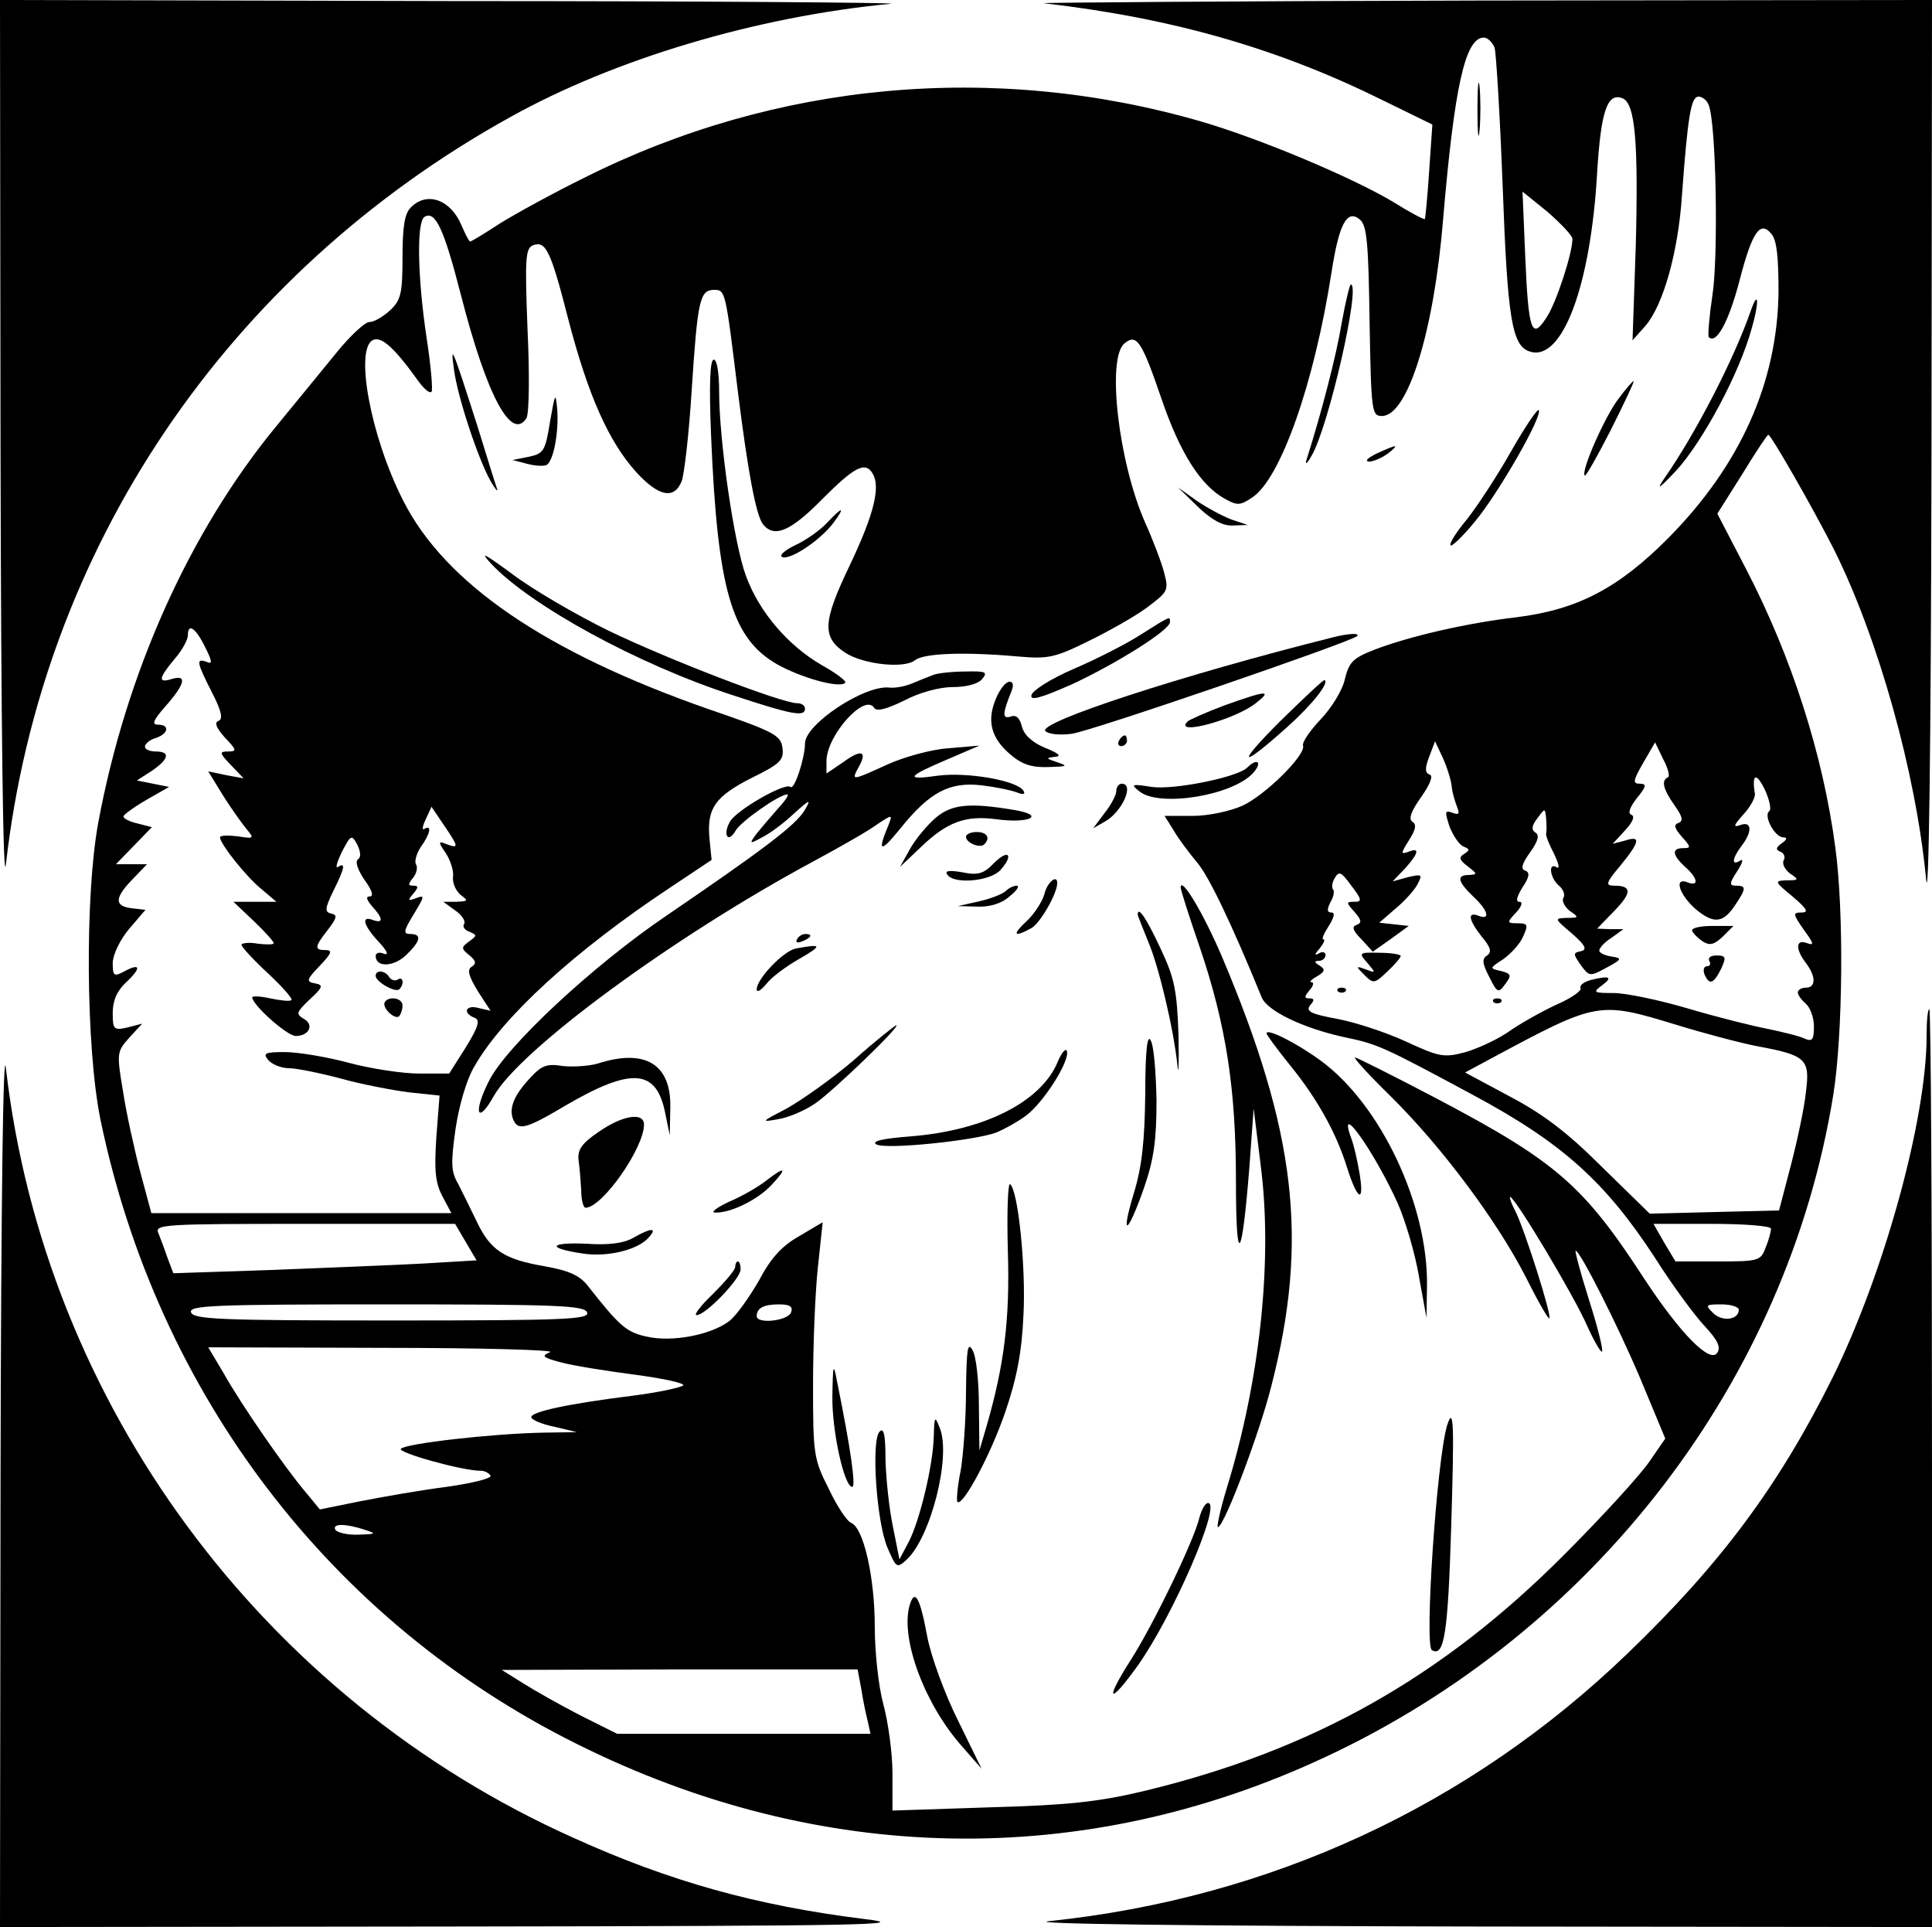 <?xml version="1.0" standalone="no"?>
<!DOCTYPE svg PUBLIC "-//W3C//DTD SVG 20010904//EN"
 "http://www.w3.org/TR/2001/REC-SVG-20010904/DTD/svg10.dtd">
<svg version="1.0" xmlns="http://www.w3.org/2000/svg"
 width="360pt" height="359pt" viewBox="0 0 360 359"
 preserveAspectRatio="xMidYMid meet">
<g transform="translate(0,359) scale(0.1,-0.1)"
fill="#000000" stroke="none">
<path d="M1 2748 c1 -522 5 -814 10 -768 67 588 411 1099 940 1392 194 108
458 187 709 211 19 2 -346 5 -812 5 l-848 2 1 -842z"/>
<path d="M1945 3584 c241 -28 436 -84 632 -181 l92 -45 -6 -87 c-3 -47 -7 -87
-8 -89 -1 -2 -29 13 -61 33 -78 46 -247 117 -357 149 -385 111 -791 74 -1148
-105 -57 -28 -128 -67 -157 -85 -29 -19 -54 -34 -56 -34 -2 0 -9 14 -16 30
-20 48 -64 64 -94 34 -12 -11 -16 -36 -16 -93 0 -68 -3 -80 -23 -99 -13 -12
-30 -22 -39 -22 -8 0 -36 -26 -61 -57 -26 -32 -77 -94 -113 -138 -161 -196
-279 -458 -331 -738 -25 -136 -23 -418 4 -552 106 -512 429 -936 888 -1164
453 -226 943 -235 1393 -25 503 234 862 702 948 1234 18 113 20 341 4 460 -23
175 -82 357 -166 519 l-54 104 46 73 c25 41 47 74 49 74 5 0 83 -136 123 -215
82 -165 152 -414 171 -613 5 -54 9 237 10 776 l1 862 -842 -1 c-464 -1 -829
-4 -813 -5z m840 -83 c3 -11 10 -127 15 -258 9 -246 17 -298 51 -308 60 -19
113 122 125 333 7 115 19 150 47 139 24 -9 30 -81 25 -276 l-6 -175 24 27 c33
38 61 137 68 242 11 150 17 185 31 185 7 0 16 -7 19 -16 14 -35 18 -281 7
-353 -6 -40 -9 -76 -7 -79 14 -14 37 28 57 104 24 93 39 114 60 88 10 -12 13
-44 13 -108 -2 -168 -71 -322 -204 -457 -94 -95 -171 -135 -285 -149 -93 -11
-197 -35 -263 -60 -41 -16 -48 -23 -56 -55 -4 -20 -25 -54 -45 -75 -20 -21
-35 -43 -33 -49 6 -17 -71 -93 -113 -112 -22 -10 -63 -19 -93 -19 l-52 0 17
-27 c9 -16 29 -42 43 -59 22 -25 65 -115 121 -252 10 -25 76 -57 153 -74 63
-13 72 -17 241 -108 166 -89 247 -162 340 -305 31 -49 73 -106 91 -125 24 -26
31 -39 24 -50 -13 -21 -68 34 -137 139 -113 174 -165 218 -387 335 -80 42
-148 76 -151 76 -4 0 26 -33 67 -73 95 -94 197 -231 250 -334 23 -46 43 -81
45 -79 5 5 -46 165 -63 199 -8 15 -12 27 -10 27 9 0 119 -184 143 -239 13 -29
26 -51 28 -49 3 2 -8 46 -24 96 -16 51 -27 92 -25 92 8 0 77 -136 120 -237
l47 -113 -29 -42 c-16 -24 -87 -102 -159 -174 -229 -230 -472 -366 -785 -441
-84 -20 -142 -26 -286 -30 l-181 -6 0 69 c0 38 -8 96 -17 129 -9 33 -16 97
-16 145 0 92 -21 184 -44 193 -8 3 -27 32 -42 64 -28 55 -29 65 -29 193 0 74
4 173 9 219 l9 84 -44 -26 c-32 -18 -53 -41 -75 -83 -18 -31 -42 -65 -55 -75
-34 -26 -107 -40 -154 -29 -38 8 -51 20 -110 95 -15 19 -35 28 -80 36 -76 13
-101 30 -126 82 -11 23 -27 55 -35 71 -14 24 -14 39 -5 104 7 45 21 93 36 117
53 92 187 214 360 329 l81 54 -4 40 c-5 56 10 78 79 113 53 26 60 33 57 56 -3
23 -15 30 -138 72 -303 106 -491 234 -569 389 -61 120 -91 285 -55 299 16 6
40 -16 85 -79 10 -13 19 -21 23 -18 3 3 -1 48 -9 100 -17 114 -19 216 -4 226
20 12 36 -21 68 -146 48 -187 94 -273 122 -229 5 8 6 82 2 165 -5 132 -4 151
10 157 24 9 33 -9 66 -138 37 -142 75 -227 126 -284 42 -46 71 -52 85 -18 5
12 14 90 19 172 11 167 15 185 42 185 21 0 21 -3 44 -190 19 -152 34 -231 47
-247 21 -26 52 -12 110 47 60 60 80 71 94 48 15 -25 3 -75 -42 -170 -51 -106
-53 -135 -9 -164 34 -22 110 -30 130 -14 16 13 91 16 192 7 56 -5 69 -2 130
28 37 18 87 46 110 63 40 30 41 32 32 66 -5 19 -21 61 -35 92 -50 113 -72 306
-39 334 23 19 32 6 70 -105 34 -99 72 -159 117 -184 23 -13 29 -13 51 2 53 34
116 213 148 419 14 91 29 119 53 99 13 -11 16 -43 18 -190 3 -168 4 -176 23
-176 48 0 97 157 114 366 21 247 41 339 76 339 7 0 16 -9 20 -19z m145 -356
c0 -27 -30 -119 -48 -146 -28 -44 -34 -26 -40 114 l-5 120 47 -38 c25 -22 46
-44 46 -50z m-2548 -760 c14 -28 14 -33 3 -28 -20 7 -19 0 10 -57 18 -35 21
-50 12 -53 -8 -3 -4 -13 12 -31 22 -23 23 -26 6 -26 -17 0 -16 -3 5 -25 l24
-25 -33 6 -33 7 27 -44 c15 -24 35 -52 44 -63 15 -18 15 -19 -16 -14 -18 2
-33 2 -33 -2 0 -12 50 -75 78 -97 l27 -23 -40 0 -40 0 38 -36 c20 -19 37 -38
37 -41 0 -3 -13 -3 -30 -1 -16 3 -30 1 -30 -2 0 -4 22 -28 49 -53 27 -25 47
-48 44 -50 -2 -3 -20 -1 -39 3 -18 4 -34 5 -34 2 0 -14 65 -72 81 -72 25 0 35
21 15 32 -15 9 -14 12 11 36 25 23 26 27 10 30 -17 3 -16 7 9 33 22 23 24 29
11 29 -22 0 -21 6 4 38 17 22 18 28 6 30 -12 3 -12 9 4 42 22 44 23 54 9 45
-6 -4 -2 9 7 28 17 32 18 33 29 13 6 -13 7 -23 1 -27 -6 -4 0 -20 12 -38 14
-19 18 -31 10 -31 -8 0 -6 -6 4 -18 21 -23 22 -33 2 -26 -23 9 -18 -10 11 -41
15 -16 19 -25 10 -22 -9 4 -16 2 -16 -4 0 -21 32 -21 56 1 28 27 31 40 8 40
-13 0 -12 6 7 37 20 33 21 36 5 30 -16 -6 -17 -5 -6 8 10 12 10 15 0 15 -10 0
-10 3 0 15 6 8 9 19 5 25 -3 5 1 20 9 32 18 25 21 42 7 34 -5 -4 -4 5 2 17
l11 24 23 -34 c28 -41 28 -44 6 -36 -17 7 -17 5 -2 -17 9 -14 15 -34 13 -44
-1 -11 5 -25 14 -33 15 -11 15 -12 -8 -13 l-24 0 22 -16 c12 -8 20 -20 17 -25
-4 -5 1 -12 10 -15 14 -6 14 -7 -1 -18 -15 -11 -15 -13 1 -26 12 -10 13 -15 4
-21 -9 -5 -6 -17 11 -45 l24 -37 -22 5 c-24 7 -31 -9 -8 -18 11 -4 8 -16 -16
-55 l-31 -49 -56 0 c-31 0 -90 9 -131 20 -41 11 -95 20 -119 20 -37 0 -42 -2
-31 -15 7 -8 24 -15 38 -15 14 0 58 -9 96 -19 39 -11 97 -22 128 -26 l57 -6
-6 -78 c-4 -61 -2 -84 11 -109 l17 -32 -280 0 -279 0 -21 78 c-11 42 -26 110
-32 150 -12 71 -11 73 12 99 l24 26 -27 -7 c-26 -6 -28 -4 -28 27 0 23 8 41
25 57 29 27 27 37 -4 20 -19 -10 -21 -8 -21 17 1 16 14 43 31 63 l30 35 -26 3
c-32 4 -32 19 2 54 l27 28 -29 0 -29 0 33 34 34 35 -27 7 c-14 3 -26 9 -26 13
0 3 19 17 43 31 l42 24 -30 6 -30 6 28 18 c32 22 35 36 7 36 -11 0 -20 4 -20
9 0 5 9 13 20 16 24 8 27 25 4 25 -12 0 -8 9 15 35 36 41 40 59 11 50 -26 -8
-25 1 5 37 14 16 25 36 25 44 0 24 14 15 32 -21z m2323 -260 c1 -11 6 -28 10
-38 5 -13 4 -16 -9 -11 -14 5 -14 2 -5 -26 7 -17 18 -34 26 -37 12 -5 12 -7 1
-14 -10 -6 -9 -11 7 -23 18 -14 18 -15 3 -16 -25 0 -22 -12 7 -40 28 -26 33
-45 10 -36 -21 8 -19 -7 6 -39 17 -20 19 -29 10 -35 -10 -6 -9 -15 4 -40 15
-30 17 -31 30 -13 12 16 11 19 -8 24 -22 5 -22 5 4 22 14 10 31 28 37 42 10
22 9 25 -10 25 -20 0 -21 1 -3 20 11 12 13 20 6 20 -7 0 -5 9 6 27 13 19 14
28 5 31 -9 3 -6 13 9 34 15 21 18 32 10 37 -8 5 -7 13 4 27 14 19 14 19 16 -1
1 -11 1 -24 0 -28 -1 -4 6 -21 15 -38 8 -17 11 -28 5 -25 -17 11 -13 -20 4
-34 8 -7 12 -17 8 -23 -3 -5 2 -16 12 -24 18 -12 17 -13 -6 -13 -23 -1 -23 -1
10 -29 25 -22 29 -30 17 -33 -15 -3 -15 -5 -1 -25 16 -22 17 -23 48 -6 30 16
30 18 10 21 -13 2 -23 7 -23 11 0 5 10 16 23 24 l22 16 -24 0 -25 1 32 33 c33
34 33 47 0 47 -17 0 -16 5 11 37 37 45 39 57 9 47 l-23 -6 23 25 c14 15 19 26
12 29 -7 2 -4 13 10 31 18 22 19 27 5 27 -13 0 -12 6 7 39 l22 38 15 -31 c9
-17 13 -32 9 -34 -13 -6 -9 -22 12 -52 15 -21 17 -29 8 -33 -10 -3 -8 -10 6
-26 17 -19 17 -21 3 -21 -23 0 -21 -13 3 -35 24 -21 26 -37 5 -29 -27 11 -16
-23 15 -50 34 -28 51 -26 74 9 20 30 20 35 1 35 -13 0 -13 4 2 27 10 15 12 24
6 20 -17 -11 -16 3 2 27 21 27 19 47 -2 39 -14 -5 -13 -1 5 19 13 14 23 32 22
39 -6 37 2 41 18 9 9 -19 13 -38 9 -41 -12 -8 10 -49 26 -49 8 0 7 -4 -3 -11
-11 -8 -12 -12 -2 -16 6 -2 9 -10 6 -15 -4 -6 1 -17 11 -25 18 -12 17 -13 -6
-13 -23 -1 -23 -2 11 -30 27 -23 31 -30 17 -30 -17 0 -16 -3 4 -32 19 -26 20
-30 6 -25 -21 8 -22 -11 -2 -37 19 -25 19 -46 0 -46 -8 0 -15 -4 -15 -9 0 -5
7 -14 15 -21 8 -7 15 -26 15 -42 0 -25 -3 -29 -17 -23 -10 5 -40 12 -68 18
-27 5 -95 22 -149 38 -54 16 -117 29 -139 29 -38 0 -40 1 -21 15 20 15 13 18
-23 9 -13 -4 -20 -10 -18 -15 3 -4 -15 -17 -39 -28 -25 -11 -65 -33 -89 -49
-23 -17 -62 -35 -86 -42 -41 -11 -49 -9 -112 20 -37 17 -95 36 -128 42 -49 9
-58 14 -50 25 9 10 8 13 -1 13 -10 0 -10 3 0 15 7 8 9 15 4 15 -5 0 -1 5 10
11 15 9 16 13 5 20 -10 6 -11 9 -1 9 6 0 12 5 12 11 0 5 -6 7 -12 3 -9 -5 -9
-2 1 9 7 9 11 17 7 17 -4 0 1 11 10 25 10 16 12 25 5 25 -8 0 -9 5 -2 19 6 10
8 21 5 24 -3 3 -2 13 3 21 8 14 12 12 31 -14 20 -26 20 -30 6 -30 -16 0 -16
-1 0 -19 13 -15 14 -20 4 -24 -10 -3 -7 -11 9 -27 l21 -23 34 24 33 24 -27 3
-28 3 30 26 c17 14 35 34 41 45 10 19 9 20 -17 14 l-29 -8 23 24 c26 29 28 40
6 31 -14 -5 -14 -3 1 21 13 20 15 30 7 35 -8 5 -3 19 16 46 17 24 23 40 16 42
-9 3 -9 12 -1 33 l11 29 15 -32 c8 -18 15 -41 16 -52z m418 -444 c52 -16 120
-34 151 -40 92 -17 99 -24 91 -86 -3 -29 -16 -90 -28 -136 l-22 -84 -121 -3
-120 -3 -90 88 c-65 65 -111 99 -172 131 l-82 44 52 28 c194 104 197 105 341
61z m-2255 -405 l20 -34 -101 -6 c-56 -3 -184 -8 -283 -12 l-181 -6 -11 29
c-5 15 -13 36 -17 46 -7 16 10 17 273 17 l280 0 20 -34z m2432 25 c0 -5 -4
-21 -10 -35 -9 -25 -13 -26 -89 -26 l-79 0 -21 35 -20 35 109 0 c62 0 110 -4
110 -9z m-2206 -156 c5 -13 -40 -15 -363 -15 -319 0 -370 2 -375 15 -5 13 40
15 363 15 319 0 370 -2 375 -15z m380 0 c-6 -16 -64 -22 -64 -7 0 15 13 22 41
22 21 0 27 -4 23 -15z m1766 5 c0 -19 -31 -23 -48 -6 -15 15 -14 16 16 16 18
0 32 -5 32 -10z m-2215 -79 c-17 -7 -14 -10 20 -19 22 -6 84 -16 138 -23 53
-7 94 -16 90 -20 -5 -4 -46 -13 -93 -19 -121 -15 -190 -30 -190 -40 0 -5 19
-13 43 -18 l42 -10 -65 -1 c-94 -2 -253 -20 -263 -30 -7 -7 114 -41 149 -41 7
0 15 -4 18 -9 3 -5 -33 -14 -82 -21 -48 -6 -121 -19 -162 -27 l-74 -15 -28 34
c-38 45 -119 162 -152 221 l-28 47 329 -1 c180 0 319 -4 308 -8z m-345 -331
c22 -7 21 -8 -12 -9 -20 -1 -40 4 -43 9 -7 12 19 12 55 0z m925 -297 c3 -21 9
-48 12 -60 l5 -23 -236 0 -236 0 -68 34 c-37 19 -85 46 -107 60 l-40 25 331 1
332 0 7 -37z"/>
<path d="M2753 3385 c0 -44 2 -61 4 -37 2 23 2 59 0 80 -2 20 -4 1 -4 -43z"/>
<path d="M2500 2988 c-10 -61 -38 -168 -65 -253 -4 -12 0 -10 9 6 32 55 92
319 73 319 -2 0 -10 -33 -17 -72z"/>
<path d="M3263 3013 c-32 -93 -105 -233 -161 -313 -17 -25 -11 -21 22 14 49
54 117 180 140 264 14 48 13 74 -1 35z"/>
<path d="M846 2901 c7 -52 45 -166 68 -207 9 -16 15 -22 12 -14 -3 8 -19 60
-36 115 -48 150 -51 157 -44 106z"/>
<path d="M1325 2778 c12 -286 38 -376 122 -425 44 -25 117 -46 128 -35 3 3
-17 18 -44 33 -62 36 -116 98 -141 166 -22 59 -50 251 -50 344 0 34 -4 59 -10
59 -7 0 -9 -46 -5 -142z"/>
<path d="M3015 2846 c-25 -33 -70 -135 -62 -142 2 -2 24 37 49 86 25 50 44 90
42 90 -2 0 -15 -15 -29 -34z"/>
<path d="M1025 2805 c-9 -56 -12 -60 -40 -66 l-30 -6 27 -7 c15 -4 31 -5 37
-2 13 9 23 64 19 107 -3 29 -4 25 -13 -26z"/>
<path d="M2815 2748 c-26 -46 -63 -102 -82 -126 -20 -24 -33 -45 -30 -48 2 -3
23 17 45 44 43 51 128 199 119 208 -2 3 -26 -32 -52 -78z"/>
<path d="M2565 2745 c-16 -8 -23 -14 -14 -15 8 0 24 7 35 15 23 18 18 18 -21
0z"/>
<path d="M2232 2646 c26 -25 47 -36 65 -35 l28 1 -30 10 c-16 6 -46 22 -65 35
l-35 25 37 -36z"/>
<path d="M1541 2616 c-13 -14 -40 -33 -60 -42 -20 -10 -30 -19 -23 -22 16 -5
71 32 95 64 23 31 17 31 -12 0z"/>
<path d="M915 2540 c73 -78 274 -188 450 -245 112 -37 135 -41 135 -25 0 6 -7
10 -15 10 -28 0 -239 81 -351 135 -61 30 -142 77 -180 106 -52 38 -61 43 -39
19z"/>
<path d="M2126 2408 c-26 -17 -83 -46 -125 -64 -42 -18 -77 -40 -79 -49 -3
-11 16 -6 75 20 82 38 183 101 183 116 0 11 3 13 -54 -23z"/>
<path d="M2485 2403 c-280 -70 -553 -159 -537 -175 6 -6 28 -8 49 -5 34 4 520
171 532 182 5 6 -16 5 -44 -2z"/>
<path d="M1740 2333 c-8 -3 -26 -10 -40 -16 -14 -6 -32 -9 -42 -8 -46 6 -158
-68 -158 -104 0 -27 -20 -88 -27 -81 -10 9 -102 -44 -113 -65 -14 -25 -3 -41
11 -16 10 17 81 67 96 67 4 0 -4 -12 -18 -27 -14 -16 -32 -37 -40 -47 -13 -18
-13 -19 11 -6 14 7 40 26 59 44 31 28 33 28 20 6 -17 -28 -80 -75 -256 -195
-139 -94 -303 -247 -333 -311 -29 -58 -20 -80 10 -26 49 87 335 297 595 437
50 27 103 57 119 69 29 19 29 19 22 0 -22 -52 -16 -54 22 -7 54 67 91 87 151
80 25 -3 55 -9 65 -13 13 -5 17 -4 13 3 -12 19 -104 35 -159 28 -63 -9 -59 -2
19 31 l58 25 -58 -5 c-31 -2 -82 -16 -113 -30 -68 -31 -68 -31 -54 -5 17 30 5
34 -29 9 l-31 -21 0 23 c0 48 72 128 89 99 5 -7 23 -2 56 14 28 15 66 25 90
25 26 0 48 6 55 15 11 13 7 15 -31 14 -24 0 -51 -3 -59 -6z"/>
<path d="M2385 2246 c-83 -83 -75 -90 14 -10 46 41 79 83 69 87 -2 1 -39 -34
-83 -77z"/>
<path d="M1856 2289 c-18 -42 -9 -74 26 -104 22 -19 40 -25 71 -24 36 1 38 2
17 9 -21 7 -22 8 -5 10 14 1 9 6 -18 17 -24 10 -39 24 -43 40 -4 16 -11 22
-21 18 -16 -5 -15 6 2 48 4 10 3 17 -4 17 -7 0 -18 -14 -25 -31z"/>
<path d="M2282 2276 c-35 -13 -66 -27 -69 -30 -28 -28 88 3 127 34 32 25 20
24 -58 -4z"/>
<path d="M2085 2210 c-3 -5 -1 -10 4 -10 6 0 11 5 11 10 0 6 -2 10 -4 10 -3 0
-8 -4 -11 -10z"/>
<path d="M2324 2160 c-18 -18 -137 -42 -178 -36 -38 6 -40 5 -22 -9 38 -29
173 -7 211 35 18 20 8 29 -11 10z"/>
<path d="M2080 2116 c0 -7 -10 -26 -22 -41 l-21 -28 21 12 c32 17 57 71 32 71
-5 0 -10 -6 -10 -14z"/>
<path d="M1743 2066 c-15 -13 -37 -39 -47 -57 l-19 -34 39 37 c49 47 83 59
139 52 63 -9 95 7 35 17 -83 14 -117 11 -147 -15z"/>
<path d="M1800 2031 c0 -11 26 -22 34 -14 12 12 5 23 -14 23 -11 0 -20 -4 -20
-9z"/>
<path d="M1852 1982 c-19 -20 -30 -23 -59 -17 -24 4 -33 3 -28 -4 11 -19 80
-13 99 8 26 29 15 40 -12 13z"/>
<path d="M1946 1924 c-4 -14 -19 -37 -33 -50 -28 -26 -24 -31 9 -13 16 9 48
64 48 84 0 17 -19 1 -24 -21z"/>
<path d="M1874 1930 c-5 -5 -27 -14 -49 -19 l-40 -9 36 -1 c23 -1 46 6 60 19
13 10 19 19 14 20 -6 0 -15 -4 -21 -10z"/>
<path d="M2200 1937 c0 -5 16 -55 35 -110 50 -147 68 -266 68 -437 0 -164 11
-152 25 25 l8 110 13 -105 c23 -176 -1 -401 -63 -602 -13 -43 -20 -76 -16 -73
14 8 78 179 99 263 70 272 46 474 -93 802 -33 77 -75 148 -76 127z"/>
<path d="M2120 1886 c0 -2 9 -24 19 -49 20 -46 48 -164 55 -232 2 -22 3 3 2
56 -3 84 -7 106 -34 163 -26 56 -42 79 -42 62z"/>
<path d="M1485 1840 c-3 -6 1 -7 9 -4 18 7 21 14 7 14 -6 0 -13 -4 -16 -10z"/>
<path d="M1483 1823 c-24 -5 -73 -57 -73 -76 0 -7 8 -2 18 10 9 12 37 33 62
47 43 25 42 28 -7 19z"/>
<path d="M1591 1615 c-41 -35 -98 -75 -125 -90 -48 -25 -49 -26 -16 -20 19 3
50 16 70 30 33 23 160 145 150 145 -3 -1 -39 -29 -79 -65z"/>
<path d="M2134 1552 c-1 -86 -6 -135 -21 -184 -26 -86 -12 -79 19 10 18 52 23
88 23 162 -1 52 -5 103 -11 112 -6 12 -10 -19 -10 -100z"/>
<path d="M2360 1665 c0 -3 20 -30 45 -61 48 -59 85 -124 105 -189 19 -60 32
-68 24 -15 -4 25 -11 56 -16 69 -28 76 44 -26 87 -122 14 -32 32 -93 39 -135
l14 -77 1 60 c2 150 -86 337 -198 419 -45 33 -101 61 -101 51z"/>
<path d="M1971 1612 c-31 -75 -137 -128 -274 -139 -52 -4 -74 -9 -64 -15 18
-10 182 7 223 22 15 6 40 20 55 31 32 23 83 102 77 121 -2 6 -10 -3 -17 -20z"/>
<path d="M1115 1609 c-16 -5 -46 -7 -66 -5 -30 5 -40 1 -61 -22 -30 -32 -40
-56 -32 -77 9 -22 23 -19 97 25 125 73 171 69 187 -16 l8 -39 1 51 c2 81 -46
111 -134 83z"/>
<path d="M1115 1481 c-31 -21 -39 -33 -37 -52 2 -13 4 -39 5 -56 0 -18 4 -33
8 -33 31 0 109 111 109 155 0 24 -41 17 -85 -14z"/>
<path d="M1427 1390 c-14 -11 -45 -29 -69 -39 -23 -11 -35 -20 -25 -20 28 -1
80 24 106 53 29 31 24 34 -12 6z"/>
<path d="M1878 1259 c4 -128 -7 -213 -40 -327 l-13 -44 -1 84 c0 45 -5 92 -12
103 -9 16 -11 2 -12 -76 0 -53 -5 -120 -10 -149 -6 -29 -8 -55 -6 -58 10 -9
62 88 89 167 21 61 31 111 34 180 5 90 -10 235 -25 245 -4 2 -6 -54 -4 -125z"/>
<path d="M1180 1284 c-17 -10 -46 -14 -87 -11 -70 3 -75 -8 -9 -18 48 -8 107
7 126 31 15 17 3 17 -30 -2z"/>
<path d="M1370 1230 c0 -6 -19 -28 -41 -50 -23 -22 -37 -40 -31 -40 17 0 82
68 82 85 0 8 -2 15 -5 15 -3 0 -5 -5 -5 -10z"/>
<path d="M1551 989 c-1 -64 22 -169 37 -169 7 0 -2 67 -28 195 -7 37 -8 35 -9
-26z"/>
<path d="M1740 915 c-1 -53 -26 -158 -47 -198 l-17 -32 -12 60 c-7 33 -13 89
-14 125 0 47 -3 61 -11 53 -16 -16 -6 -169 15 -217 16 -37 17 -38 35 -22 45
41 84 193 62 246 -9 23 -10 22 -11 -15z"/>
<path d="M2696 933 c-19 -67 -42 -408 -28 -417 23 -14 30 30 36 227 6 194 5
232 -8 190z"/>
<path d="M2235 763 c-10 -43 -87 -202 -129 -267 -49 -77 -39 -83 14 -9 66 93
157 303 131 303 -5 0 -12 -12 -16 -27z"/>
<path d="M1694 596 c-15 -63 30 -183 100 -261 l35 -40 -44 90 c-25 50 -50 119
-57 155 -14 76 -24 93 -34 56z"/>
<path d="M700 1772 c0 -11 37 -32 44 -25 10 10 7 25 -3 18 -5 -3 -12 -1 -16 5
-7 12 -25 14 -25 2z"/>
<path d="M717 1723 c-6 -10 19 -34 27 -26 3 4 6 12 6 20 0 14 -26 18 -33 6z"/>
<path d="M3153 1856 c2 -5 11 -14 20 -20 13 -8 21 -6 37 9 l20 20 -40 0 c-22
0 -39 -4 -37 -9z"/>
<path d="M2548 1796 c16 -19 16 -19 -3 -12 -19 7 -19 6 -3 -10 17 -17 19 -17
43 6 14 13 25 26 25 29 0 3 -18 6 -40 6 -38 1 -39 0 -22 -19z"/>
<path d="M3185 1800 c3 -5 2 -10 -4 -10 -6 0 -8 -7 -5 -15 9 -21 17 -18 31 10
10 22 9 25 -9 25 -10 0 -16 -4 -13 -10z"/>
<path d="M2493 1743 c4 -3 10 -3 14 0 3 4 0 7 -7 7 -7 0 -10 -3 -7 -7z"/>
<path d="M2783 1723 c4 -3 10 -3 14 0 3 4 0 7 -7 7 -7 0 -10 -3 -7 -7z"/>
<path d="M3590 1661 c0 -156 -79 -442 -175 -637 -100 -201 -208 -347 -383
-515 -294 -283 -665 -455 -1077 -498 -49 -5 251 -9 783 -10 l862 -1 0 855 c0
470 -2 855 -5 855 -3 0 -5 -22 -5 -49z"/>
<path d="M1 838 l-1 -838 858 1 c757 1 845 3 752 14 -201 25 -362 70 -541 151
-581 260 -986 810 -1058 1434 -5 47 -9 -235 -10 -762z"/>
</g>
</svg>
